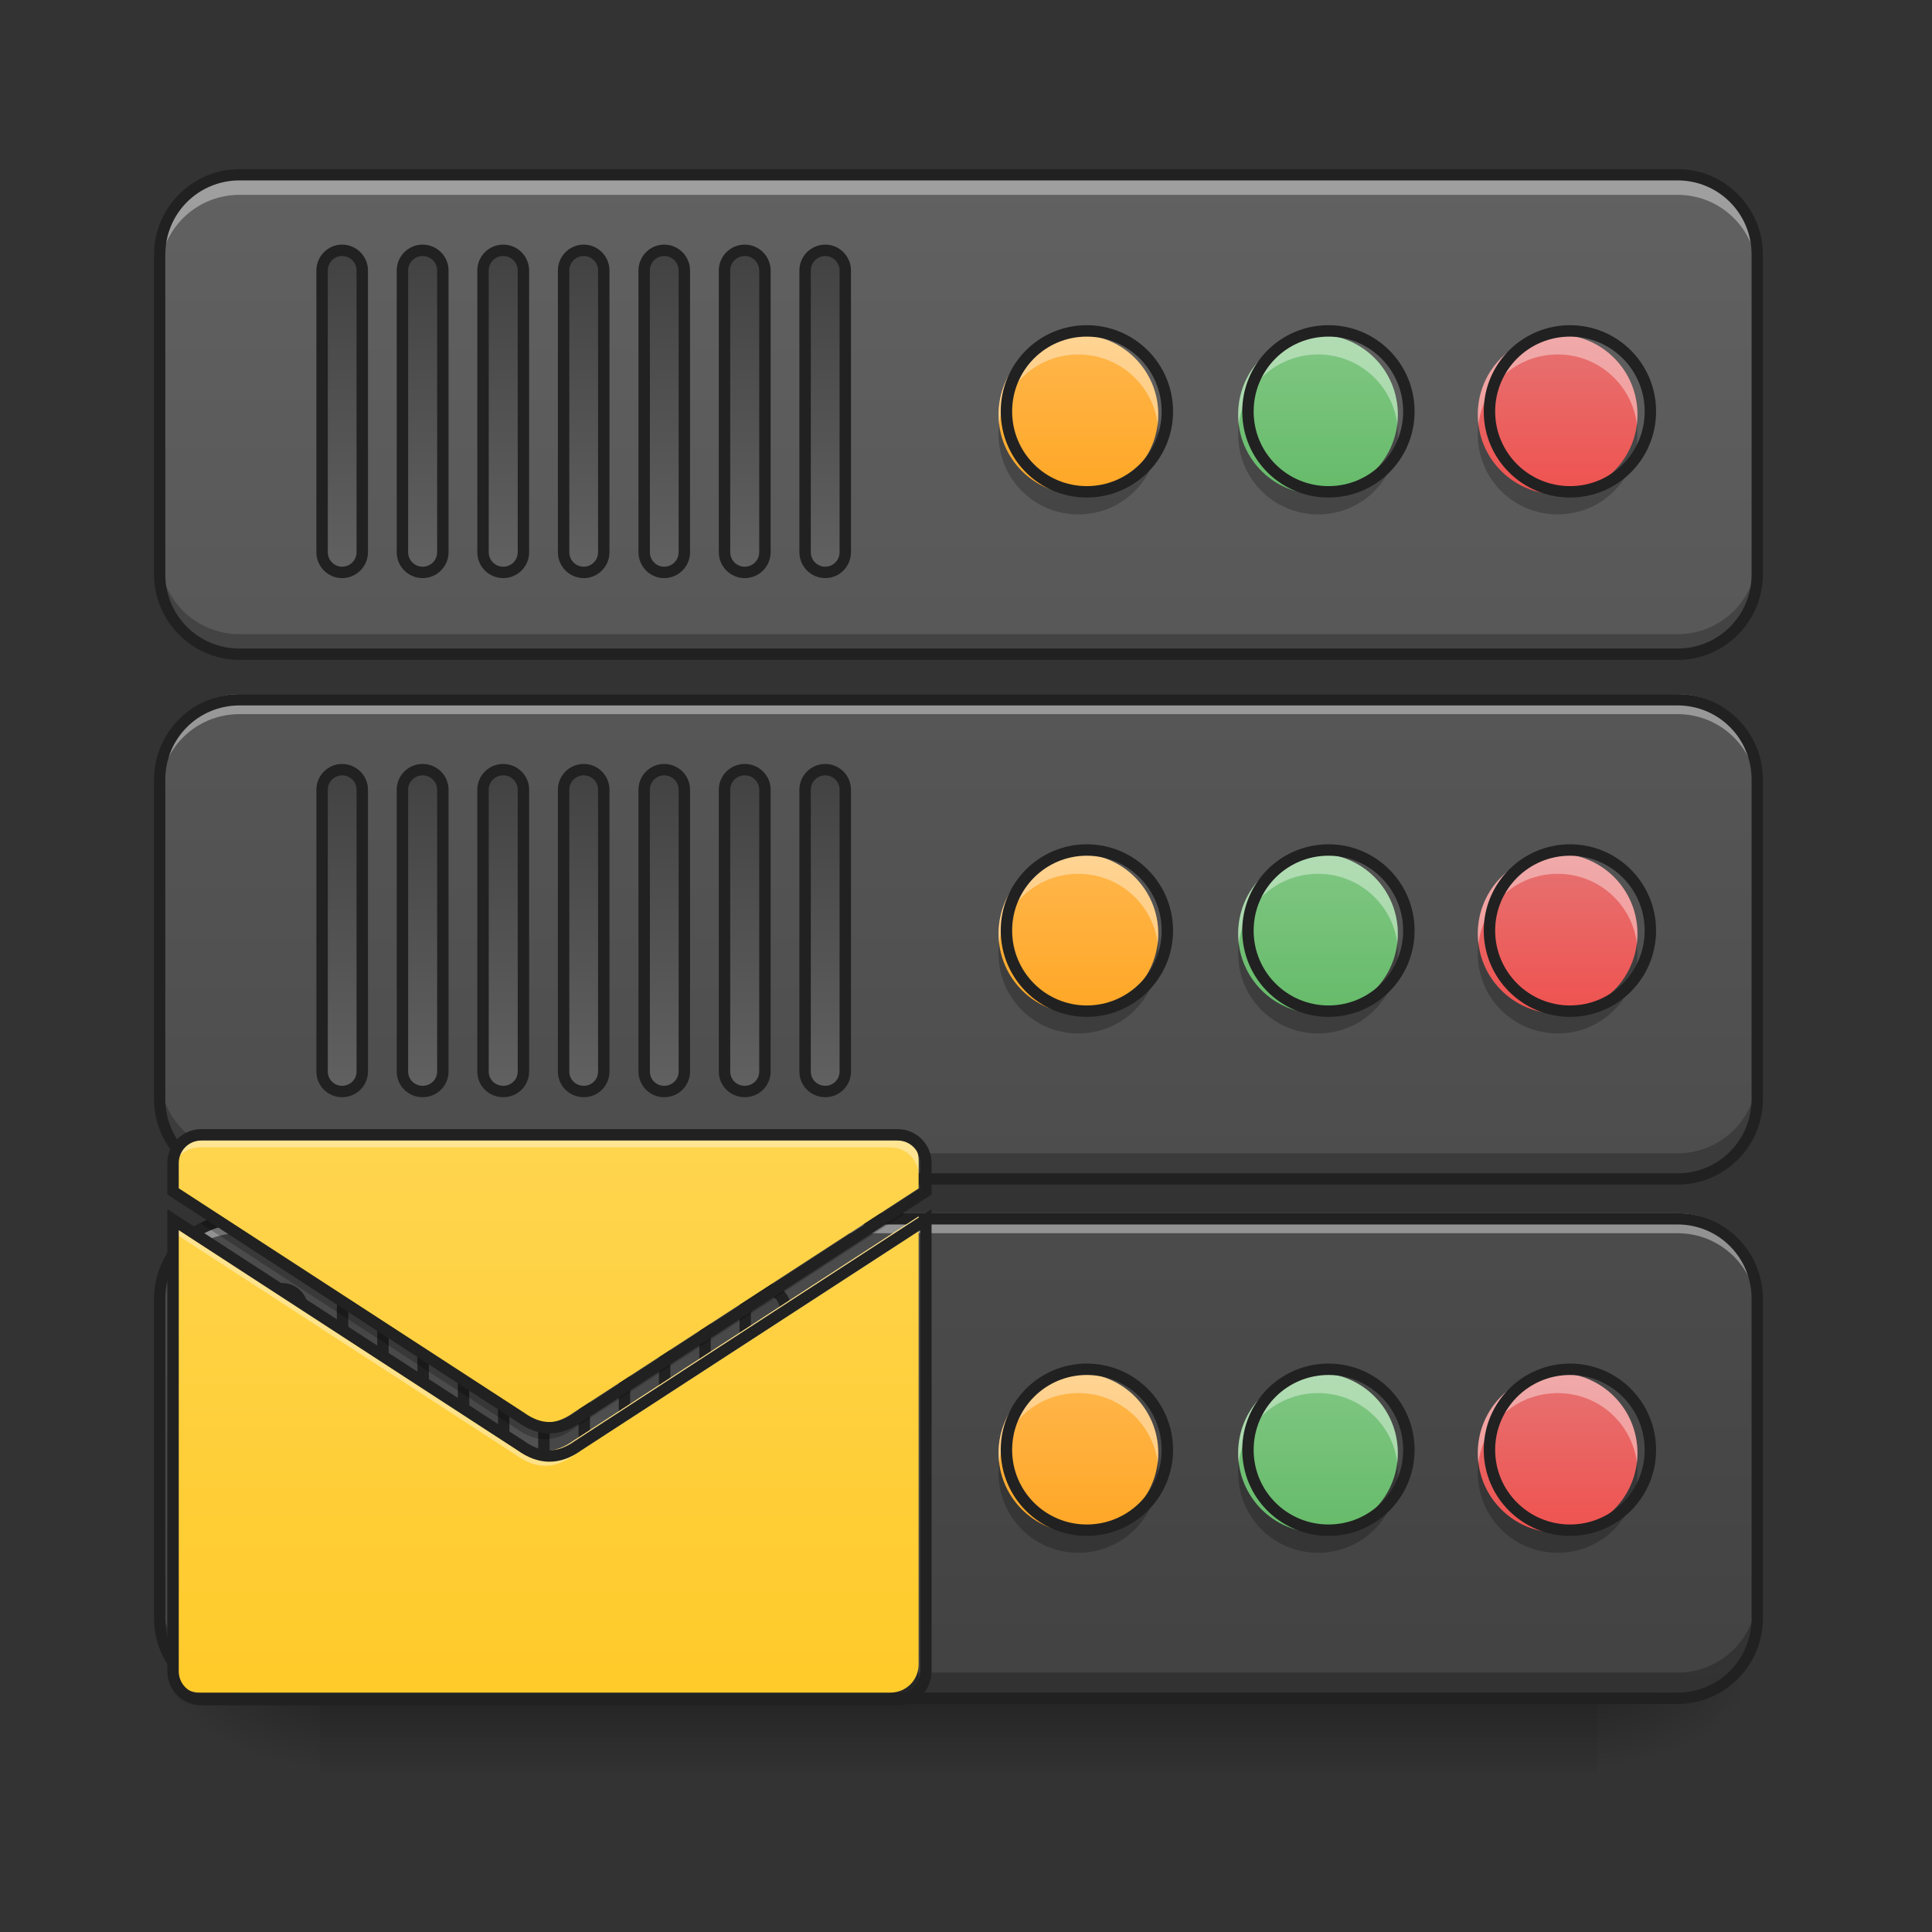 <?xml version="1.0" encoding="UTF-8"?>
<svg xmlns="http://www.w3.org/2000/svg" xmlns:xlink="http://www.w3.org/1999/xlink" width="32px" height="32px" viewBox="0 0 32 32" version="1.1">
<rect x="0" y="0" width="32" height="32" fill="#333333" stroke="none"/>
<defs>
<linearGradient id="linear0" gradientUnits="userSpaceOnUse" x1="254" y1="233.5" x2="254" y2="254.667" gradientTransform="matrix(0.1,0,0,0.063,-9.526,13.439)">
<stop offset="0" style="stop-color:rgb(0%,0%,0%);stop-opacity:0.275;"/>
<stop offset="1" style="stop-color:rgb(0%,0%,0%);stop-opacity:0;"/>
</linearGradient>
<radialGradient id="radial0" gradientUnits="userSpaceOnUse" cx="450.909" cy="189.579" fx="450.909" fy="189.579" r="21.167" gradientTransform="matrix(0,-0.078,-0.141,-0,52.792,63.595)">
<stop offset="0" style="stop-color:rgb(0%,0%,0%);stop-opacity:0.314;"/>
<stop offset="0.222" style="stop-color:rgb(0%,0%,0%);stop-opacity:0.275;"/>
<stop offset="1" style="stop-color:rgb(0%,0%,0%);stop-opacity:0;"/>
</radialGradient>
<radialGradient id="radial1" gradientUnits="userSpaceOnUse" cx="450.909" cy="189.579" fx="450.909" fy="189.579" r="21.167" gradientTransform="matrix(-0,0.078,0.141,0,-21.039,-7.527)">
<stop offset="0" style="stop-color:rgb(0%,0%,0%);stop-opacity:0.314;"/>
<stop offset="0.222" style="stop-color:rgb(0%,0%,0%);stop-opacity:0.275;"/>
<stop offset="1" style="stop-color:rgb(0%,0%,0%);stop-opacity:0;"/>
</radialGradient>
<radialGradient id="radial2" gradientUnits="userSpaceOnUse" cx="450.909" cy="189.579" fx="450.909" fy="189.579" r="21.167" gradientTransform="matrix(-0,-0.078,0.141,-0,-21.039,63.595)">
<stop offset="0" style="stop-color:rgb(0%,0%,0%);stop-opacity:0.314;"/>
<stop offset="0.222" style="stop-color:rgb(0%,0%,0%);stop-opacity:0.275;"/>
<stop offset="1" style="stop-color:rgb(0%,0%,0%);stop-opacity:0;"/>
</radialGradient>
<radialGradient id="radial3" gradientUnits="userSpaceOnUse" cx="450.909" cy="189.579" fx="450.909" fy="189.579" r="21.167" gradientTransform="matrix(0,0.078,-0.141,0,52.792,-7.527)">
<stop offset="0" style="stop-color:rgb(0%,0%,0%);stop-opacity:0.314;"/>
<stop offset="0.222" style="stop-color:rgb(0%,0%,0%);stop-opacity:0.275;"/>
<stop offset="1" style="stop-color:rgb(0%,0%,0%);stop-opacity:0;"/>
</radialGradient>
<linearGradient id="linear1" gradientUnits="userSpaceOnUse" x1="254" y1="212.333" x2="254" y2="-189.833" gradientTransform="matrix(0.063,0,0,0.063,-0,14.762)">
<stop offset="0" style="stop-color:rgb(25.882%,25.882%,25.882%);stop-opacity:1;"/>
<stop offset="1" style="stop-color:rgb(38.039%,38.039%,38.039%);stop-opacity:1;"/>
</linearGradient>
<linearGradient id="linear2" gradientUnits="userSpaceOnUse" x1="254" y1="487.5" x2="254" y2="85.333" gradientTransform="matrix(0.063,0,0,0.063,-0,-2.438)">
<stop offset="0" style="stop-color:rgb(25.882%,25.882%,25.882%);stop-opacity:1;"/>
<stop offset="1" style="stop-color:rgb(38.039%,38.039%,38.039%);stop-opacity:1;"/>
</linearGradient>
<linearGradient id="linear3" gradientUnits="userSpaceOnUse" x1="254" y1="349.917" x2="254" y2="-52.25" gradientTransform="matrix(0.063,0,0,0.063,-0,6.162)">
<stop offset="0" style="stop-color:rgb(25.882%,25.882%,25.882%);stop-opacity:1;"/>
<stop offset="1" style="stop-color:rgb(38.039%,38.039%,38.039%);stop-opacity:1;"/>
</linearGradient>
<linearGradient id="linear4" gradientUnits="userSpaceOnUse" x1="169.333" y1="-4.625" x2="84.667" y2="-4.625" gradientTransform="matrix(1,0,0,1,-21.833,94.583)">
<stop offset="0" style="stop-color:rgb(25.882%,25.882%,25.882%);stop-opacity:1;"/>
<stop offset="1" style="stop-color:rgb(38.039%,38.039%,38.039%);stop-opacity:1;"/>
</linearGradient>
<linearGradient id="linear5" gradientUnits="userSpaceOnUse" x1="169.333" y1="-4.625" x2="84.667" y2="-4.625" gradientTransform="matrix(1,0,0,1,-21.833,115.75)">
<stop offset="0" style="stop-color:rgb(25.882%,25.882%,25.882%);stop-opacity:1;"/>
<stop offset="1" style="stop-color:rgb(38.039%,38.039%,38.039%);stop-opacity:1;"/>
</linearGradient>
<linearGradient id="linear6" gradientUnits="userSpaceOnUse" x1="169.333" y1="-4.625" x2="84.667" y2="-4.625" gradientTransform="matrix(1,0,0,1,-21.833,136.917)">
<stop offset="0" style="stop-color:rgb(25.882%,25.882%,25.882%);stop-opacity:1;"/>
<stop offset="1" style="stop-color:rgb(38.039%,38.039%,38.039%);stop-opacity:1;"/>
</linearGradient>
<linearGradient id="linear7" gradientUnits="userSpaceOnUse" x1="169.333" y1="-4.625" x2="84.667" y2="-4.625" gradientTransform="matrix(1,0,0,1,-21.833,158.083)">
<stop offset="0" style="stop-color:rgb(25.882%,25.882%,25.882%);stop-opacity:1;"/>
<stop offset="1" style="stop-color:rgb(38.039%,38.039%,38.039%);stop-opacity:1;"/>
</linearGradient>
<linearGradient id="linear8" gradientUnits="userSpaceOnUse" x1="169.333" y1="-4.625" x2="84.667" y2="-4.625" gradientTransform="matrix(1,0,0,1,-21.833,179.25)">
<stop offset="0" style="stop-color:rgb(25.882%,25.882%,25.882%);stop-opacity:1;"/>
<stop offset="1" style="stop-color:rgb(38.039%,38.039%,38.039%);stop-opacity:1;"/>
</linearGradient>
<linearGradient id="linear9" gradientUnits="userSpaceOnUse" x1="169.333" y1="-4.625" x2="84.667" y2="-4.625" gradientTransform="matrix(1,0,0,1,-21.833,200.417)">
<stop offset="0" style="stop-color:rgb(25.882%,25.882%,25.882%);stop-opacity:1;"/>
<stop offset="1" style="stop-color:rgb(38.039%,38.039%,38.039%);stop-opacity:1;"/>
</linearGradient>
<linearGradient id="linear10" gradientUnits="userSpaceOnUse" x1="169.333" y1="-4.625" x2="84.667" y2="-4.625" gradientTransform="matrix(1,0,0,1,-21.833,221.583)">
<stop offset="0" style="stop-color:rgb(25.882%,25.882%,25.882%);stop-opacity:1;"/>
<stop offset="1" style="stop-color:rgb(38.039%,38.039%,38.039%);stop-opacity:1;"/>
</linearGradient>
<linearGradient id="linear11" gradientUnits="userSpaceOnUse" x1="169.333" y1="-4.625" x2="84.667" y2="-4.625" gradientTransform="matrix(1,0,0,1,-21.833,94.583)">
<stop offset="0" style="stop-color:rgb(25.882%,25.882%,25.882%);stop-opacity:1;"/>
<stop offset="1" style="stop-color:rgb(38.039%,38.039%,38.039%);stop-opacity:1;"/>
</linearGradient>
<linearGradient id="linear12" gradientUnits="userSpaceOnUse" x1="169.333" y1="-4.625" x2="84.667" y2="-4.625" gradientTransform="matrix(1,0,0,1,-21.833,115.75)">
<stop offset="0" style="stop-color:rgb(25.882%,25.882%,25.882%);stop-opacity:1;"/>
<stop offset="1" style="stop-color:rgb(38.039%,38.039%,38.039%);stop-opacity:1;"/>
</linearGradient>
<linearGradient id="linear13" gradientUnits="userSpaceOnUse" x1="169.333" y1="-4.625" x2="84.667" y2="-4.625" gradientTransform="matrix(1,0,0,1,-21.833,136.917)">
<stop offset="0" style="stop-color:rgb(25.882%,25.882%,25.882%);stop-opacity:1;"/>
<stop offset="1" style="stop-color:rgb(38.039%,38.039%,38.039%);stop-opacity:1;"/>
</linearGradient>
<linearGradient id="linear14" gradientUnits="userSpaceOnUse" x1="169.333" y1="-4.625" x2="84.667" y2="-4.625" gradientTransform="matrix(1,0,0,1,-21.833,158.083)">
<stop offset="0" style="stop-color:rgb(25.882%,25.882%,25.882%);stop-opacity:1;"/>
<stop offset="1" style="stop-color:rgb(38.039%,38.039%,38.039%);stop-opacity:1;"/>
</linearGradient>
<linearGradient id="linear15" gradientUnits="userSpaceOnUse" x1="169.333" y1="-4.625" x2="84.667" y2="-4.625" gradientTransform="matrix(1,0,0,1,-21.833,179.25)">
<stop offset="0" style="stop-color:rgb(25.882%,25.882%,25.882%);stop-opacity:1;"/>
<stop offset="1" style="stop-color:rgb(38.039%,38.039%,38.039%);stop-opacity:1;"/>
</linearGradient>
<linearGradient id="linear16" gradientUnits="userSpaceOnUse" x1="169.333" y1="-4.625" x2="84.667" y2="-4.625" gradientTransform="matrix(1,0,0,1,-21.833,200.417)">
<stop offset="0" style="stop-color:rgb(25.882%,25.882%,25.882%);stop-opacity:1;"/>
<stop offset="1" style="stop-color:rgb(38.039%,38.039%,38.039%);stop-opacity:1;"/>
</linearGradient>
<linearGradient id="linear17" gradientUnits="userSpaceOnUse" x1="169.333" y1="-4.625" x2="84.667" y2="-4.625" gradientTransform="matrix(1,0,0,1,-21.833,221.583)">
<stop offset="0" style="stop-color:rgb(25.882%,25.882%,25.882%);stop-opacity:1;"/>
<stop offset="1" style="stop-color:rgb(38.039%,38.039%,38.039%);stop-opacity:1;"/>
</linearGradient>
<linearGradient id="linear18" gradientUnits="userSpaceOnUse" x1="169.333" y1="-4.625" x2="84.667" y2="-4.625" gradientTransform="matrix(1,0,0,1,-21.833,94.583)">
<stop offset="0" style="stop-color:rgb(25.882%,25.882%,25.882%);stop-opacity:1;"/>
<stop offset="1" style="stop-color:rgb(38.039%,38.039%,38.039%);stop-opacity:1;"/>
</linearGradient>
<linearGradient id="linear19" gradientUnits="userSpaceOnUse" x1="169.333" y1="-4.625" x2="84.667" y2="-4.625" gradientTransform="matrix(1,0,0,1,-21.833,115.75)">
<stop offset="0" style="stop-color:rgb(25.882%,25.882%,25.882%);stop-opacity:1;"/>
<stop offset="1" style="stop-color:rgb(38.039%,38.039%,38.039%);stop-opacity:1;"/>
</linearGradient>
<linearGradient id="linear20" gradientUnits="userSpaceOnUse" x1="169.333" y1="-4.625" x2="84.667" y2="-4.625" gradientTransform="matrix(1,0,0,1,-21.833,136.917)">
<stop offset="0" style="stop-color:rgb(25.882%,25.882%,25.882%);stop-opacity:1;"/>
<stop offset="1" style="stop-color:rgb(38.039%,38.039%,38.039%);stop-opacity:1;"/>
</linearGradient>
<linearGradient id="linear21" gradientUnits="userSpaceOnUse" x1="169.333" y1="-4.625" x2="84.667" y2="-4.625" gradientTransform="matrix(1,0,0,1,-21.833,158.083)">
<stop offset="0" style="stop-color:rgb(25.882%,25.882%,25.882%);stop-opacity:1;"/>
<stop offset="1" style="stop-color:rgb(38.039%,38.039%,38.039%);stop-opacity:1;"/>
</linearGradient>
<linearGradient id="linear22" gradientUnits="userSpaceOnUse" x1="169.333" y1="-4.625" x2="84.667" y2="-4.625" gradientTransform="matrix(1,0,0,1,-21.833,179.25)">
<stop offset="0" style="stop-color:rgb(25.882%,25.882%,25.882%);stop-opacity:1;"/>
<stop offset="1" style="stop-color:rgb(38.039%,38.039%,38.039%);stop-opacity:1;"/>
</linearGradient>
<linearGradient id="linear23" gradientUnits="userSpaceOnUse" x1="169.333" y1="-4.625" x2="84.667" y2="-4.625" gradientTransform="matrix(1,0,0,1,-21.833,200.417)">
<stop offset="0" style="stop-color:rgb(25.882%,25.882%,25.882%);stop-opacity:1;"/>
<stop offset="1" style="stop-color:rgb(38.039%,38.039%,38.039%);stop-opacity:1;"/>
</linearGradient>
<linearGradient id="linear24" gradientUnits="userSpaceOnUse" x1="169.333" y1="-4.625" x2="84.667" y2="-4.625" gradientTransform="matrix(1,0,0,1,-21.833,221.583)">
<stop offset="0" style="stop-color:rgb(25.882%,25.882%,25.882%);stop-opacity:1;"/>
<stop offset="1" style="stop-color:rgb(38.039%,38.039%,38.039%);stop-opacity:1;"/>
</linearGradient>
<linearGradient id="linear25" gradientUnits="userSpaceOnUse" x1="285.75" y1="-84" x2="285.75" y2="-126.333" gradientTransform="matrix(0.063,0,0,0.063,0,13.439)">
<stop offset="0" style="stop-color:rgb(100%,65.49%,14.902%);stop-opacity:1;"/>
<stop offset="1" style="stop-color:rgb(100%,71.765%,30.196%);stop-opacity:1;"/>
</linearGradient>
<linearGradient id="linear26" gradientUnits="userSpaceOnUse" x1="349.25" y1="-84" x2="349.25" y2="-126.333" gradientTransform="matrix(0.063,0,0,0.063,0,13.439)">
<stop offset="0" style="stop-color:rgb(40%,73.333%,41.569%);stop-opacity:1;"/>
<stop offset="1" style="stop-color:rgb(50.588%,78.039%,51.765%);stop-opacity:1;"/>
</linearGradient>
<linearGradient id="linear27" gradientUnits="userSpaceOnUse" x1="407.458" y1="-84" x2="407.458" y2="-126.333" gradientTransform="matrix(0.063,0,0,0.063,0,13.439)">
<stop offset="0" style="stop-color:rgb(93.725%,32.549%,31.373%);stop-opacity:1;"/>
<stop offset="1" style="stop-color:rgb(89.804%,45.098%,45.098%);stop-opacity:1;"/>
</linearGradient>
<linearGradient id="linear28" gradientUnits="userSpaceOnUse" x1="285.75" y1="-84" x2="285.75" y2="-126.333" gradientTransform="matrix(0.063,0,0,0.063,0,22.039)">
<stop offset="0" style="stop-color:rgb(100%,65.49%,14.902%);stop-opacity:1;"/>
<stop offset="1" style="stop-color:rgb(100%,71.765%,30.196%);stop-opacity:1;"/>
</linearGradient>
<linearGradient id="linear29" gradientUnits="userSpaceOnUse" x1="349.25" y1="-84" x2="349.25" y2="-126.333" gradientTransform="matrix(0.063,0,0,0.063,0,22.039)">
<stop offset="0" style="stop-color:rgb(40%,73.333%,41.569%);stop-opacity:1;"/>
<stop offset="1" style="stop-color:rgb(50.588%,78.039%,51.765%);stop-opacity:1;"/>
</linearGradient>
<linearGradient id="linear30" gradientUnits="userSpaceOnUse" x1="407.458" y1="-84" x2="407.458" y2="-126.333" gradientTransform="matrix(0.063,0,0,0.063,0,22.039)">
<stop offset="0" style="stop-color:rgb(93.725%,32.549%,31.373%);stop-opacity:1;"/>
<stop offset="1" style="stop-color:rgb(89.804%,45.098%,45.098%);stop-opacity:1;"/>
</linearGradient>
<linearGradient id="linear31" gradientUnits="userSpaceOnUse" x1="285.75" y1="-84" x2="285.75" y2="-126.333" gradientTransform="matrix(0.063,0,0,0.063,0,30.638)">
<stop offset="0" style="stop-color:rgb(100%,65.49%,14.902%);stop-opacity:1;"/>
<stop offset="1" style="stop-color:rgb(100%,71.765%,30.196%);stop-opacity:1;"/>
</linearGradient>
<linearGradient id="linear32" gradientUnits="userSpaceOnUse" x1="349.25" y1="-84" x2="349.25" y2="-126.333" gradientTransform="matrix(0.063,0,0,0.063,0,30.638)">
<stop offset="0" style="stop-color:rgb(40%,73.333%,41.569%);stop-opacity:1;"/>
<stop offset="1" style="stop-color:rgb(50.588%,78.039%,51.765%);stop-opacity:1;"/>
</linearGradient>
<linearGradient id="linear33" gradientUnits="userSpaceOnUse" x1="407.458" y1="-84" x2="407.458" y2="-126.333" gradientTransform="matrix(0.063,0,0,0.063,0,30.638)">
<stop offset="0" style="stop-color:rgb(93.725%,32.549%,31.373%);stop-opacity:1;"/>
<stop offset="1" style="stop-color:rgb(89.804%,45.098%,45.098%);stop-opacity:1;"/>
</linearGradient>
<linearGradient id="linear34" gradientUnits="userSpaceOnUse" x1="960" y1="1535.118" x2="960" y2="335.118" gradientTransform="matrix(0.008,0,0,0.008,1.607,16.164)">
<stop offset="0" style="stop-color:rgb(100%,79.216%,15.686%);stop-opacity:1;"/>
<stop offset="1" style="stop-color:rgb(100%,83.529%,30.98%);stop-opacity:1;"/>
</linearGradient>
</defs>
<g id="surface1">
<path style=" stroke:none;fill-rule:nonzero;fill:url(#linear0);" d="M 5.293 28.035 L 26.461 28.035 L 26.461 29.355 L 5.293 29.355 Z M 5.293 28.035 "/>
<path style=" stroke:none;fill-rule:nonzero;fill:url(#radial0);" d="M 26.461 28.035 L 29.105 28.035 L 29.105 26.711 L 26.461 26.711 Z M 26.461 28.035 "/>
<path style=" stroke:none;fill-rule:nonzero;fill:url(#radial1);" d="M 5.293 28.035 L 2.645 28.035 L 2.645 29.355 L 5.293 29.355 Z M 5.293 28.035 "/>
<path style=" stroke:none;fill-rule:nonzero;fill:url(#radial2);" d="M 5.293 28.035 L 2.645 28.035 L 2.645 26.711 L 5.293 26.711 Z M 5.293 28.035 "/>
<path style=" stroke:none;fill-rule:nonzero;fill:url(#radial3);" d="M 26.461 28.035 L 29.105 28.035 L 29.105 29.355 L 26.461 29.355 Z M 26.461 28.035 "/>
<path style=" stroke:none;fill-rule:nonzero;fill:url(#linear1);" d="M 3.969 20.094 L 27.785 20.094 C 28.516 20.094 29.105 20.688 29.105 21.418 L 29.105 26.711 C 29.105 27.441 28.516 28.035 27.785 28.035 L 3.969 28.035 C 3.238 28.035 2.645 27.441 2.645 26.711 L 2.645 21.418 C 2.645 20.688 3.238 20.094 3.969 20.094 Z M 3.969 20.094 "/>
<path style=" stroke:none;fill-rule:nonzero;fill:url(#linear2);" d="M 3.969 2.895 L 27.785 2.895 C 28.516 2.895 29.105 3.488 29.105 4.219 L 29.105 9.512 C 29.105 10.242 28.516 10.836 27.785 10.836 L 3.969 10.836 C 3.238 10.836 2.645 10.242 2.645 9.512 L 2.645 4.219 C 2.645 3.488 3.238 2.895 3.969 2.895 Z M 3.969 2.895 "/>
<path style=" stroke:none;fill-rule:nonzero;fill:rgb(100%,100%,100%);fill-opacity:0.392;" d="M 3.969 2.895 C 3.234 2.895 2.645 3.484 2.645 4.219 L 2.645 4.551 C 2.645 3.816 3.234 3.227 3.969 3.227 L 27.785 3.227 C 28.516 3.227 29.105 3.816 29.105 4.551 L 29.105 4.219 C 29.105 3.484 28.516 2.895 27.785 2.895 Z M 3.969 2.895 "/>
<path style=" stroke:none;fill-rule:nonzero;fill:rgb(0%,0%,0%);fill-opacity:0.235;" d="M 3.969 28.035 C 3.234 28.035 2.645 27.445 2.645 26.711 L 2.645 26.379 C 2.645 27.113 3.234 27.703 3.969 27.703 L 27.785 27.703 C 28.516 27.703 29.105 27.113 29.105 26.379 L 29.105 26.711 C 29.105 27.445 28.516 28.035 27.785 28.035 Z M 3.969 28.035 "/>
<path style=" stroke:none;fill-rule:nonzero;fill:url(#linear3);" d="M 3.969 11.496 L 27.785 11.496 C 28.516 11.496 29.105 12.09 29.105 12.82 L 29.105 18.109 C 29.105 18.844 28.516 19.434 27.785 19.434 L 3.969 19.434 C 3.238 19.434 2.645 18.844 2.645 18.109 L 2.645 12.82 C 2.645 12.09 3.238 11.496 3.969 11.496 Z M 3.969 11.496 "/>
<path style=" stroke:none;fill-rule:nonzero;fill:rgb(100%,100%,100%);fill-opacity:0.392;" d="M 3.969 11.496 C 3.234 11.496 2.645 12.086 2.645 12.82 L 2.645 13.148 C 2.645 12.418 3.234 11.828 3.969 11.828 L 27.785 11.828 C 28.516 11.828 29.105 12.418 29.105 13.148 L 29.105 12.82 C 29.105 12.086 28.516 11.496 27.785 11.496 Z M 3.969 11.496 "/>
<path style=" stroke:none;fill-rule:nonzero;fill:rgb(100%,100%,100%);fill-opacity:0.392;" d="M 3.969 20.094 C 3.234 20.094 2.645 20.688 2.645 21.418 L 2.645 21.75 C 2.645 21.016 3.234 20.426 3.969 20.426 L 27.785 20.426 C 28.516 20.426 29.105 21.016 29.105 21.75 L 29.105 21.418 C 29.105 20.688 28.516 20.094 27.785 20.094 Z M 3.969 20.094 "/>
<path style=" stroke:none;fill-rule:nonzero;fill:rgb(0%,0%,0%);fill-opacity:0.235;" d="M 3.969 19.434 C 3.234 19.434 2.645 18.844 2.645 18.109 L 2.645 17.781 C 2.645 18.512 3.234 19.102 3.969 19.102 L 27.785 19.102 C 28.516 19.102 29.105 18.512 29.105 17.781 L 29.105 18.109 C 29.105 18.844 28.516 19.434 27.785 19.434 Z M 3.969 19.434 "/>
<path style=" stroke:none;fill-rule:nonzero;fill:rgb(0%,0%,0%);fill-opacity:0.235;" d="M 3.969 10.836 C 3.234 10.836 2.645 10.246 2.645 9.512 L 2.645 9.18 C 2.645 9.914 3.234 10.504 3.969 10.504 L 27.785 10.504 C 28.516 10.504 29.105 9.914 29.105 9.18 L 29.105 9.512 C 29.105 10.246 28.516 10.836 27.785 10.836 Z M 3.969 10.836 "/>
<path style=" stroke:none;fill-rule:nonzero;fill:rgb(12.941%,12.941%,12.941%);fill-opacity:1;" d="M 3.969 2.801 C 3.188 2.801 2.551 3.438 2.551 4.219 L 2.551 9.512 C 2.551 10.293 3.188 10.93 3.969 10.93 L 27.785 10.93 C 28.566 10.93 29.199 10.293 29.199 9.512 L 29.199 4.219 C 29.199 3.438 28.566 2.801 27.785 2.801 Z M 3.969 2.988 L 27.785 2.988 C 28.465 2.988 29.012 3.535 29.012 4.219 L 29.012 9.512 C 29.012 10.195 28.465 10.742 27.785 10.742 L 3.969 10.742 C 3.285 10.742 2.738 10.195 2.738 9.512 L 2.738 4.219 C 2.738 3.535 3.285 2.988 3.969 2.988 Z M 3.969 2.988 "/>
<path style=" stroke:none;fill-rule:nonzero;fill:rgb(12.941%,12.941%,12.941%);fill-opacity:1;" d="M 3.969 11.496 C 3.188 11.496 2.551 12.129 2.551 12.914 L 2.551 18.203 C 2.551 18.988 3.188 19.621 3.969 19.621 L 27.785 19.621 C 28.566 19.621 29.199 18.988 29.199 18.203 L 29.199 12.914 C 29.199 12.129 28.566 11.496 27.785 11.496 Z M 3.969 11.684 L 27.785 11.684 C 28.465 11.684 29.012 12.23 29.012 12.914 L 29.012 18.203 C 29.012 18.887 28.465 19.434 27.785 19.434 L 3.969 19.434 C 3.285 19.434 2.738 18.887 2.738 18.203 L 2.738 12.914 C 2.738 12.23 3.285 11.684 3.969 11.684 Z M 3.969 11.684 "/>
<path style=" stroke:none;fill-rule:nonzero;fill:rgb(12.941%,12.941%,12.941%);fill-opacity:1;" d="M 3.969 20.094 C 3.188 20.094 2.551 20.73 2.551 21.512 L 2.551 26.805 C 2.551 27.586 3.188 28.223 3.969 28.223 L 27.785 28.223 C 28.566 28.223 29.199 27.586 29.199 26.805 L 29.199 21.512 C 29.199 20.73 28.566 20.094 27.785 20.094 Z M 3.969 20.281 L 27.785 20.281 C 28.465 20.281 29.012 20.828 29.012 21.512 L 29.012 26.805 C 29.012 27.488 28.465 28.035 27.785 28.035 L 3.969 28.035 C 3.285 28.035 2.738 27.488 2.738 26.805 L 2.738 21.512 C 2.738 20.828 3.285 20.281 3.969 20.281 Z M 3.969 20.281 "/>
<path style="fill-rule:nonzero;fill:url(#linear4);stroke-width:3;stroke-linecap:round;stroke-linejoin:round;stroke:rgb(12.941%,12.941%,12.941%);stroke-opacity:1;stroke-miterlimit:4;" d="M 68.139 84.679 L 142.194 84.679 C 145.132 84.679 147.506 87.054 147.506 89.929 C 147.506 92.866 145.132 95.241 142.194 95.241 L 68.139 95.241 C 65.202 95.241 62.827 92.866 62.827 89.929 C 62.827 87.054 65.202 84.679 68.139 84.679 Z M 68.139 84.679 " transform="matrix(0,-0.063,0.063,0,0,13.439)"/>
<path style="fill-rule:nonzero;fill:url(#linear5);stroke-width:3;stroke-linecap:round;stroke-linejoin:round;stroke:rgb(12.941%,12.941%,12.941%);stroke-opacity:1;stroke-miterlimit:4;" d="M 68.139 105.802 L 142.194 105.802 C 145.132 105.802 147.506 108.177 147.506 111.114 C 147.506 114.052 145.132 116.426 142.194 116.426 L 68.139 116.426 C 65.202 116.426 62.827 114.052 62.827 111.114 C 62.827 108.177 65.202 105.802 68.139 105.802 Z M 68.139 105.802 " transform="matrix(0,-0.063,0.063,0,0,13.439)"/>
<path style="fill-rule:nonzero;fill:url(#linear6);stroke-width:3;stroke-linecap:round;stroke-linejoin:round;stroke:rgb(12.941%,12.941%,12.941%);stroke-opacity:1;stroke-miterlimit:4;" d="M 68.139 126.988 L 142.194 126.988 C 145.132 126.988 147.506 129.363 147.506 132.3 C 147.506 135.237 145.132 137.612 142.194 137.612 L 68.139 137.612 C 65.202 137.612 62.827 135.237 62.827 132.3 C 62.827 129.363 65.202 126.988 68.139 126.988 Z M 68.139 126.988 " transform="matrix(0,-0.063,0.063,0,0,13.439)"/>
<path style="fill-rule:nonzero;fill:url(#linear7);stroke-width:3;stroke-linecap:round;stroke-linejoin:round;stroke:rgb(12.941%,12.941%,12.941%);stroke-opacity:1;stroke-miterlimit:4;" d="M 68.139 148.173 L 142.194 148.173 C 145.132 148.173 147.506 150.548 147.506 153.485 C 147.506 156.36 145.132 158.735 142.194 158.735 L 68.139 158.735 C 65.202 158.735 62.827 156.36 62.827 153.485 C 62.827 150.548 65.202 148.173 68.139 148.173 Z M 68.139 148.173 " transform="matrix(0,-0.063,0.063,0,0,13.439)"/>
<path style="fill-rule:nonzero;fill:url(#linear8);stroke-width:3;stroke-linecap:round;stroke-linejoin:round;stroke:rgb(12.941%,12.941%,12.941%);stroke-opacity:1;stroke-miterlimit:4;" d="M 68.139 169.359 L 142.194 169.359 C 145.132 169.359 147.506 171.734 147.506 174.608 C 147.506 177.546 145.132 179.92 142.194 179.92 L 68.139 179.92 C 65.202 179.92 62.827 177.546 62.827 174.608 C 62.827 171.734 65.202 169.359 68.139 169.359 Z M 68.139 169.359 " transform="matrix(0,-0.063,0.063,0,0,13.439)"/>
<path style="fill-rule:nonzero;fill:url(#linear9);stroke-width:3;stroke-linecap:round;stroke-linejoin:round;stroke:rgb(12.941%,12.941%,12.941%);stroke-opacity:1;stroke-miterlimit:4;" d="M 68.139 190.482 L 142.194 190.482 C 145.132 190.482 147.506 192.857 147.506 195.794 C 147.506 198.731 145.132 201.106 142.194 201.106 L 68.139 201.106 C 65.202 201.106 62.827 198.731 62.827 195.794 C 62.827 192.857 65.202 190.482 68.139 190.482 Z M 68.139 190.482 " transform="matrix(0,-0.063,0.063,0,0,13.439)"/>
<path style="fill-rule:nonzero;fill:url(#linear10);stroke-width:3;stroke-linecap:round;stroke-linejoin:round;stroke:rgb(12.941%,12.941%,12.941%);stroke-opacity:1;stroke-miterlimit:4;" d="M 68.139 211.667 L 142.194 211.667 C 145.132 211.667 147.506 214.042 147.506 216.979 C 147.506 219.854 145.132 222.229 142.194 222.229 L 68.139 222.229 C 65.202 222.229 62.827 219.854 62.827 216.979 C 62.827 214.042 65.202 211.667 68.139 211.667 Z M 68.139 211.667 " transform="matrix(0,-0.063,0.063,0,0,13.439)"/>
<path style="fill-rule:nonzero;fill:url(#linear11);stroke-width:3;stroke-linecap:round;stroke-linejoin:round;stroke:rgb(12.941%,12.941%,12.941%);stroke-opacity:1;stroke-miterlimit:4;" d="M 68.11 84.679 L 142.228 84.679 C 145.103 84.679 147.478 87.054 147.478 89.929 C 147.478 92.866 145.103 95.241 142.228 95.241 L 68.11 95.241 C 65.173 95.241 62.861 92.866 62.861 89.929 C 62.861 87.054 65.173 84.679 68.11 84.679 Z M 68.11 84.679 " transform="matrix(0,-0.063,0.063,0,0,22.039)"/>
<path style="fill-rule:nonzero;fill:url(#linear12);stroke-width:3;stroke-linecap:round;stroke-linejoin:round;stroke:rgb(12.941%,12.941%,12.941%);stroke-opacity:1;stroke-miterlimit:4;" d="M 68.11 105.802 L 142.228 105.802 C 145.103 105.802 147.478 108.177 147.478 111.114 C 147.478 114.052 145.103 116.426 142.228 116.426 L 68.11 116.426 C 65.173 116.426 62.861 114.052 62.861 111.114 C 62.861 108.177 65.173 105.802 68.11 105.802 Z M 68.11 105.802 " transform="matrix(0,-0.063,0.063,0,0,22.039)"/>
<path style="fill-rule:nonzero;fill:url(#linear13);stroke-width:3;stroke-linecap:round;stroke-linejoin:round;stroke:rgb(12.941%,12.941%,12.941%);stroke-opacity:1;stroke-miterlimit:4;" d="M 68.11 126.988 L 142.228 126.988 C 145.103 126.988 147.478 129.363 147.478 132.3 C 147.478 135.237 145.103 137.612 142.228 137.612 L 68.11 137.612 C 65.173 137.612 62.861 135.237 62.861 132.3 C 62.861 129.363 65.173 126.988 68.11 126.988 Z M 68.11 126.988 " transform="matrix(0,-0.063,0.063,0,0,22.039)"/>
<path style="fill-rule:nonzero;fill:url(#linear14);stroke-width:3;stroke-linecap:round;stroke-linejoin:round;stroke:rgb(12.941%,12.941%,12.941%);stroke-opacity:1;stroke-miterlimit:4;" d="M 68.11 148.173 L 142.228 148.173 C 145.103 148.173 147.478 150.548 147.478 153.485 C 147.478 156.36 145.103 158.735 142.228 158.735 L 68.11 158.735 C 65.173 158.735 62.861 156.36 62.861 153.485 C 62.861 150.548 65.173 148.173 68.11 148.173 Z M 68.11 148.173 " transform="matrix(0,-0.063,0.063,0,0,22.039)"/>
<path style="fill-rule:nonzero;fill:url(#linear15);stroke-width:3;stroke-linecap:round;stroke-linejoin:round;stroke:rgb(12.941%,12.941%,12.941%);stroke-opacity:1;stroke-miterlimit:4;" d="M 68.11 169.359 L 142.228 169.359 C 145.103 169.359 147.478 171.734 147.478 174.608 C 147.478 177.546 145.103 179.92 142.228 179.92 L 68.11 179.92 C 65.173 179.92 62.861 177.546 62.861 174.608 C 62.861 171.734 65.173 169.359 68.11 169.359 Z M 68.11 169.359 " transform="matrix(0,-0.063,0.063,0,0,22.039)"/>
<path style="fill-rule:nonzero;fill:url(#linear16);stroke-width:3;stroke-linecap:round;stroke-linejoin:round;stroke:rgb(12.941%,12.941%,12.941%);stroke-opacity:1;stroke-miterlimit:4;" d="M 68.11 190.482 L 142.228 190.482 C 145.103 190.482 147.478 192.857 147.478 195.794 C 147.478 198.731 145.103 201.106 142.228 201.106 L 68.11 201.106 C 65.173 201.106 62.861 198.731 62.861 195.794 C 62.861 192.857 65.173 190.482 68.11 190.482 Z M 68.11 190.482 " transform="matrix(0,-0.063,0.063,0,0,22.039)"/>
<path style="fill-rule:nonzero;fill:url(#linear17);stroke-width:3;stroke-linecap:round;stroke-linejoin:round;stroke:rgb(12.941%,12.941%,12.941%);stroke-opacity:1;stroke-miterlimit:4;" d="M 68.11 211.667 L 142.228 211.667 C 145.103 211.667 147.478 214.042 147.478 216.979 C 147.478 219.854 145.103 222.229 142.228 222.229 L 68.11 222.229 C 65.173 222.229 62.861 219.854 62.861 216.979 C 62.861 214.042 65.173 211.667 68.11 211.667 Z M 68.11 211.667 " transform="matrix(0,-0.063,0.063,0,0,22.039)"/>
<path style="fill-rule:nonzero;fill:url(#linear18);stroke-width:3;stroke-linecap:round;stroke-linejoin:round;stroke:rgb(12.941%,12.941%,12.941%);stroke-opacity:1;stroke-miterlimit:4;" d="M 68.144 84.681 L 142.2 84.681 C 145.137 84.681 147.512 87.056 147.512 89.93 C 147.512 92.868 145.137 95.242 142.2 95.242 L 68.144 95.242 C 65.207 95.242 62.832 92.868 62.832 89.93 C 62.832 87.056 65.207 84.681 68.144 84.681 Z M 68.144 84.681 " transform="matrix(0,-0.063,0.063,0,-0.992,30.638)"/>
<path style="fill-rule:nonzero;fill:url(#linear19);stroke-width:3;stroke-linecap:round;stroke-linejoin:round;stroke:rgb(12.941%,12.941%,12.941%);stroke-opacity:1;stroke-miterlimit:4;" d="M 68.144 105.804 L 142.2 105.804 C 145.137 105.804 147.512 108.179 147.512 111.116 C 147.512 114.053 145.137 116.428 142.2 116.428 L 68.144 116.428 C 65.207 116.428 62.832 114.053 62.832 111.116 C 62.832 108.179 65.207 105.804 68.144 105.804 Z M 68.144 105.804 " transform="matrix(0,-0.063,0.063,0,-0.992,30.638)"/>
<path style="fill-rule:nonzero;fill:url(#linear20);stroke-width:3;stroke-linecap:round;stroke-linejoin:round;stroke:rgb(12.941%,12.941%,12.941%);stroke-opacity:1;stroke-miterlimit:4;" d="M 68.144 126.989 L 142.2 126.989 C 145.137 126.989 147.512 129.364 147.512 132.301 C 147.512 135.239 145.137 137.613 142.2 137.613 L 68.144 137.613 C 65.207 137.613 62.832 135.239 62.832 132.301 C 62.832 129.364 65.207 126.989 68.144 126.989 Z M 68.144 126.989 " transform="matrix(0,-0.063,0.063,0,-0.992,30.638)"/>
<path style="fill-rule:nonzero;fill:url(#linear21);stroke-width:3;stroke-linecap:round;stroke-linejoin:round;stroke:rgb(12.941%,12.941%,12.941%);stroke-opacity:1;stroke-miterlimit:4;" d="M 68.144 148.175 L 142.2 148.175 C 145.137 148.175 147.512 150.55 147.512 153.487 C 147.512 156.362 145.137 158.736 142.2 158.736 L 68.144 158.736 C 65.207 158.736 62.832 156.362 62.832 153.487 C 62.832 150.55 65.207 148.175 68.144 148.175 Z M 68.144 148.175 " transform="matrix(0,-0.063,0.063,0,-0.992,30.638)"/>
<path style="fill-rule:nonzero;fill:url(#linear22);stroke-width:3;stroke-linecap:round;stroke-linejoin:round;stroke:rgb(12.941%,12.941%,12.941%);stroke-opacity:1;stroke-miterlimit:4;" d="M 68.144 169.36 L 142.2 169.36 C 145.137 169.36 147.512 171.673 147.512 174.61 C 147.512 177.547 145.137 179.922 142.2 179.922 L 68.144 179.922 C 65.207 179.922 62.832 177.547 62.832 174.61 C 62.832 171.673 65.207 169.36 68.144 169.36 Z M 68.144 169.36 " transform="matrix(0,-0.063,0.063,0,-0.992,30.638)"/>
<path style="fill-rule:nonzero;fill:url(#linear23);stroke-width:3;stroke-linecap:round;stroke-linejoin:round;stroke:rgb(12.941%,12.941%,12.941%);stroke-opacity:1;stroke-miterlimit:4;" d="M 68.144 190.483 L 142.2 190.483 C 145.137 190.483 147.512 192.858 147.512 195.795 C 147.512 198.733 145.137 201.107 142.2 201.107 L 68.144 201.107 C 65.207 201.107 62.832 198.733 62.832 195.795 C 62.832 192.858 65.207 190.483 68.144 190.483 Z M 68.144 190.483 " transform="matrix(0,-0.063,0.063,0,-0.992,30.638)"/>
<path style="fill-rule:nonzero;fill:url(#linear24);stroke-width:3;stroke-linecap:round;stroke-linejoin:round;stroke:rgb(12.941%,12.941%,12.941%);stroke-opacity:1;stroke-miterlimit:4;" d="M 68.144 211.669 L 142.2 211.669 C 145.137 211.669 147.512 214.044 147.512 216.981 C 147.512 219.856 145.137 222.23 142.2 222.23 L 68.144 222.23 C 65.207 222.23 62.832 219.856 62.832 216.981 C 62.832 214.044 65.207 211.669 68.144 211.669 Z M 68.144 211.669 " transform="matrix(0,-0.063,0.063,0,-0.992,30.638)"/>
<path style=" stroke:none;fill-rule:nonzero;fill:url(#linear25);" d="M 17.859 5.543 C 18.59 5.543 19.184 6.133 19.184 6.867 C 19.184 7.598 18.59 8.188 17.859 8.188 C 17.129 8.188 16.539 7.598 16.539 6.867 C 16.539 6.133 17.129 5.543 17.859 5.543 Z M 17.859 5.543 "/>
<path style=" stroke:none;fill-rule:nonzero;fill:url(#linear26);" d="M 21.832 5.543 C 22.562 5.543 23.152 6.133 23.152 6.867 C 23.152 7.598 22.562 8.188 21.832 8.188 C 21.098 8.188 20.508 7.598 20.508 6.867 C 20.508 6.133 21.098 5.543 21.832 5.543 Z M 21.832 5.543 "/>
<path style=" stroke:none;fill-rule:nonzero;fill:url(#linear27);" d="M 25.801 5.543 C 26.531 5.543 27.121 6.133 27.121 6.867 C 27.121 7.598 26.531 8.188 25.801 8.188 C 25.07 8.188 24.477 7.598 24.477 6.867 C 24.477 6.133 25.07 5.543 25.801 5.543 Z M 25.801 5.543 "/>
<path style=" stroke:none;fill-rule:nonzero;fill:rgb(100%,100%,100%);fill-opacity:0.392;" d="M 17.859 5.543 C 17.129 5.543 16.539 6.133 16.539 6.863 C 16.539 6.922 16.543 6.977 16.547 7.031 C 16.629 6.375 17.184 5.871 17.859 5.871 C 18.539 5.871 19.094 6.375 19.176 7.031 C 19.18 6.977 19.184 6.922 19.184 6.863 C 19.184 6.133 18.594 5.543 17.859 5.543 Z M 21.832 5.543 C 21.098 5.543 20.508 6.133 20.508 6.863 C 20.508 6.922 20.512 6.977 20.516 7.031 C 20.598 6.375 21.152 5.871 21.832 5.871 C 22.508 5.871 23.062 6.375 23.145 7.031 C 23.148 6.977 23.152 6.922 23.152 6.863 C 23.152 6.133 22.562 5.543 21.832 5.543 Z M 25.801 5.543 C 25.066 5.543 24.477 6.133 24.477 6.863 C 24.477 6.922 24.48 6.977 24.488 7.031 C 24.566 6.375 25.121 5.871 25.801 5.871 C 26.477 5.871 27.031 6.375 27.113 7.031 C 27.117 6.977 27.121 6.922 27.121 6.863 C 27.121 6.133 26.531 5.543 25.801 5.543 Z M 25.801 5.543 "/>
<path style=" stroke:none;fill-rule:nonzero;fill:rgb(0%,0%,0%);fill-opacity:0.235;" d="M 17.859 8.52 C 17.129 8.52 16.539 7.93 16.539 7.195 C 16.539 7.141 16.543 7.086 16.547 7.031 C 16.629 7.684 17.184 8.188 17.859 8.188 C 18.539 8.188 19.094 7.684 19.176 7.031 C 19.18 7.086 19.184 7.141 19.184 7.195 C 19.184 7.93 18.594 8.52 17.859 8.52 Z M 21.832 8.52 C 21.098 8.52 20.508 7.93 20.508 7.195 C 20.508 7.141 20.512 7.086 20.516 7.031 C 20.598 7.684 21.152 8.188 21.832 8.188 C 22.508 8.188 23.062 7.684 23.145 7.031 C 23.148 7.086 23.152 7.141 23.152 7.195 C 23.152 7.93 22.562 8.52 21.832 8.52 Z M 25.801 8.52 C 25.066 8.52 24.477 7.93 24.477 7.195 C 24.477 7.141 24.48 7.086 24.488 7.031 C 24.566 7.684 25.121 8.188 25.801 8.188 C 26.477 8.188 27.031 7.684 27.113 7.031 C 27.117 7.086 27.121 7.141 27.121 7.195 C 27.121 7.93 26.531 8.52 25.801 8.52 Z M 25.801 8.52 "/>
<path style="fill:none;stroke-width:3;stroke-linecap:round;stroke-linejoin:round;stroke:rgb(12.941%,12.941%,12.941%);stroke-opacity:1;stroke-miterlimit:4;" d="M 285.723 -126.321 C 297.409 -126.321 306.908 -116.884 306.908 -105.135 C 306.908 -93.449 297.409 -84.013 285.723 -84.013 C 274.036 -84.013 264.6 -93.449 264.6 -105.135 C 264.6 -116.884 274.036 -126.321 285.723 -126.321 Z M 285.723 -126.321 " transform="matrix(0.063,0,0,0.063,0,13.439)"/>
<path style="fill:none;stroke-width:3;stroke-linecap:round;stroke-linejoin:round;stroke:rgb(12.941%,12.941%,12.941%);stroke-opacity:1;stroke-miterlimit:4;" d="M 349.279 -126.321 C 360.966 -126.321 370.402 -116.884 370.402 -105.135 C 370.402 -93.449 360.966 -84.013 349.279 -84.013 C 337.53 -84.013 328.094 -93.449 328.094 -105.135 C 328.094 -116.884 337.53 -126.321 349.279 -126.321 Z M 349.279 -126.321 " transform="matrix(0.063,0,0,0.063,0,13.439)"/>
<path style="fill:none;stroke-width:3;stroke-linecap:round;stroke-linejoin:round;stroke:rgb(12.941%,12.941%,12.941%);stroke-opacity:1;stroke-miterlimit:4;" d="M 412.773 -126.321 C 424.459 -126.321 433.896 -116.884 433.896 -105.135 C 433.896 -93.449 424.459 -84.013 412.773 -84.013 C 401.087 -84.013 391.588 -93.449 391.588 -105.135 C 391.588 -116.884 401.087 -126.321 412.773 -126.321 Z M 412.773 -126.321 " transform="matrix(0.063,0,0,0.063,0,13.439)"/>
<path style=" stroke:none;fill-rule:nonzero;fill:url(#linear28);" d="M 17.859 14.141 C 18.59 14.141 19.184 14.734 19.184 15.465 C 19.184 16.195 18.59 16.789 17.859 16.789 C 17.129 16.789 16.539 16.195 16.539 15.465 C 16.539 14.734 17.129 14.141 17.859 14.141 Z M 17.859 14.141 "/>
<path style=" stroke:none;fill-rule:nonzero;fill:url(#linear29);" d="M 21.832 14.141 C 22.562 14.141 23.152 14.734 23.152 15.465 C 23.152 16.195 22.562 16.789 21.832 16.789 C 21.098 16.789 20.508 16.195 20.508 15.465 C 20.508 14.734 21.098 14.141 21.832 14.141 Z M 21.832 14.141 "/>
<path style=" stroke:none;fill-rule:nonzero;fill:url(#linear30);" d="M 25.801 14.141 C 26.531 14.141 27.121 14.734 27.121 15.465 C 27.121 16.195 26.531 16.789 25.801 16.789 C 25.07 16.789 24.477 16.195 24.477 15.465 C 24.477 14.734 25.07 14.141 25.801 14.141 Z M 25.801 14.141 "/>
<path style=" stroke:none;fill-rule:nonzero;fill:rgb(100%,100%,100%);fill-opacity:0.392;" d="M 17.859 14.141 C 17.129 14.141 16.539 14.73 16.539 15.465 C 16.539 15.52 16.543 15.578 16.547 15.629 C 16.629 14.977 17.184 14.473 17.859 14.473 C 18.539 14.473 19.094 14.977 19.176 15.629 C 19.18 15.578 19.184 15.52 19.184 15.465 C 19.184 14.73 18.594 14.141 17.859 14.141 Z M 21.832 14.141 C 21.098 14.141 20.508 14.73 20.508 15.465 C 20.508 15.52 20.512 15.578 20.516 15.629 C 20.598 14.977 21.152 14.473 21.832 14.473 C 22.508 14.473 23.062 14.977 23.145 15.629 C 23.148 15.578 23.152 15.52 23.152 15.465 C 23.152 14.73 22.562 14.141 21.832 14.141 Z M 25.801 14.141 C 25.066 14.141 24.477 14.73 24.477 15.465 C 24.477 15.52 24.48 15.578 24.488 15.629 C 24.566 14.977 25.121 14.473 25.801 14.473 C 26.477 14.473 27.031 14.977 27.113 15.629 C 27.117 15.578 27.121 15.52 27.121 15.465 C 27.121 14.73 26.531 14.141 25.801 14.141 Z M 25.801 14.141 "/>
<path style=" stroke:none;fill-rule:nonzero;fill:rgb(0%,0%,0%);fill-opacity:0.235;" d="M 17.859 17.117 C 17.129 17.117 16.539 16.527 16.539 15.797 C 16.539 15.738 16.543 15.684 16.547 15.629 C 16.629 16.285 17.184 16.789 17.859 16.789 C 18.539 16.789 19.094 16.285 19.176 15.629 C 19.18 15.684 19.184 15.738 19.184 15.797 C 19.184 16.527 18.594 17.117 17.859 17.117 Z M 21.832 17.117 C 21.098 17.117 20.508 16.527 20.508 15.797 C 20.508 15.738 20.512 15.684 20.516 15.629 C 20.598 16.285 21.152 16.789 21.832 16.789 C 22.508 16.789 23.062 16.285 23.145 15.629 C 23.148 15.684 23.152 15.738 23.152 15.797 C 23.152 16.527 22.562 17.117 21.832 17.117 Z M 25.801 17.117 C 25.066 17.117 24.477 16.527 24.477 15.797 C 24.477 15.738 24.48 15.684 24.488 15.629 C 24.566 16.285 25.121 16.789 25.801 16.789 C 26.477 16.789 27.031 16.285 27.113 15.629 C 27.117 15.684 27.121 15.738 27.121 15.797 C 27.121 16.527 26.531 17.117 25.801 17.117 Z M 25.801 17.117 "/>
<path style="fill:none;stroke-width:3;stroke-linecap:round;stroke-linejoin:round;stroke:rgb(12.941%,12.941%,12.941%);stroke-opacity:1;stroke-miterlimit:4;" d="M 285.723 -126.355 C 297.409 -126.355 306.908 -116.856 306.908 -105.17 C 306.908 -93.483 297.409 -83.984 285.723 -83.984 C 274.036 -83.984 264.6 -93.483 264.6 -105.17 C 264.6 -116.856 274.036 -126.355 285.723 -126.355 Z M 285.723 -126.355 " transform="matrix(0.063,0,0,0.063,0,22.039)"/>
<path style="fill:none;stroke-width:3;stroke-linecap:round;stroke-linejoin:round;stroke:rgb(12.941%,12.941%,12.941%);stroke-opacity:1;stroke-miterlimit:4;" d="M 349.279 -126.355 C 360.966 -126.355 370.402 -116.856 370.402 -105.17 C 370.402 -93.483 360.966 -83.984 349.279 -83.984 C 337.53 -83.984 328.094 -93.483 328.094 -105.17 C 328.094 -116.856 337.53 -126.355 349.279 -126.355 Z M 349.279 -126.355 " transform="matrix(0.063,0,0,0.063,0,22.039)"/>
<path style="fill:none;stroke-width:3;stroke-linecap:round;stroke-linejoin:round;stroke:rgb(12.941%,12.941%,12.941%);stroke-opacity:1;stroke-miterlimit:4;" d="M 412.773 -126.355 C 424.459 -126.355 433.896 -116.856 433.896 -105.17 C 433.896 -93.483 424.459 -83.984 412.773 -83.984 C 401.087 -83.984 391.588 -93.483 391.588 -105.17 C 391.588 -116.856 401.087 -126.355 412.773 -126.355 Z M 412.773 -126.355 " transform="matrix(0.063,0,0,0.063,0,22.039)"/>
<path style=" stroke:none;fill-rule:nonzero;fill:url(#linear31);" d="M 17.859 22.742 C 18.59 22.742 19.184 23.336 19.184 24.066 C 19.184 24.797 18.59 25.387 17.859 25.387 C 17.129 25.387 16.539 24.797 16.539 24.066 C 16.539 23.336 17.129 22.742 17.859 22.742 Z M 17.859 22.742 "/>
<path style=" stroke:none;fill-rule:nonzero;fill:url(#linear32);" d="M 21.832 22.742 C 22.562 22.742 23.152 23.336 23.152 24.066 C 23.152 24.797 22.562 25.387 21.832 25.387 C 21.098 25.387 20.508 24.797 20.508 24.066 C 20.508 23.336 21.098 22.742 21.832 22.742 Z M 21.832 22.742 "/>
<path style=" stroke:none;fill-rule:nonzero;fill:url(#linear33);" d="M 25.801 22.742 C 26.531 22.742 27.121 23.336 27.121 24.066 C 27.121 24.797 26.531 25.387 25.801 25.387 C 25.07 25.387 24.477 24.797 24.477 24.066 C 24.477 23.336 25.07 22.742 25.801 22.742 Z M 25.801 22.742 "/>
<path style=" stroke:none;fill-rule:nonzero;fill:rgb(100%,100%,100%);fill-opacity:0.392;" d="M 17.859 22.742 C 17.129 22.742 16.539 23.332 16.539 24.066 C 16.539 24.121 16.543 24.176 16.547 24.23 C 16.629 23.574 17.184 23.074 17.859 23.074 C 18.539 23.074 19.094 23.574 19.176 24.23 C 19.18 24.176 19.184 24.121 19.184 24.066 C 19.184 23.332 18.594 22.742 17.859 22.742 Z M 21.832 22.742 C 21.098 22.742 20.508 23.332 20.508 24.066 C 20.508 24.121 20.512 24.176 20.516 24.23 C 20.598 23.574 21.152 23.074 21.832 23.074 C 22.508 23.074 23.062 23.574 23.145 24.23 C 23.148 24.176 23.152 24.121 23.152 24.066 C 23.152 23.332 22.562 22.742 21.832 22.742 Z M 25.801 22.742 C 25.066 22.742 24.477 23.332 24.477 24.066 C 24.477 24.121 24.48 24.176 24.488 24.23 C 24.566 23.574 25.121 23.074 25.801 23.074 C 26.477 23.074 27.031 23.574 27.113 24.23 C 27.117 24.176 27.121 24.121 27.121 24.066 C 27.121 23.332 26.531 22.742 25.801 22.742 Z M 25.801 22.742 "/>
<path style=" stroke:none;fill-rule:nonzero;fill:rgb(0%,0%,0%);fill-opacity:0.235;" d="M 17.859 25.719 C 17.129 25.719 16.539 25.129 16.539 24.395 C 16.539 24.34 16.543 24.285 16.547 24.23 C 16.629 24.883 17.184 25.387 17.859 25.387 C 18.539 25.387 19.094 24.883 19.176 24.23 C 19.18 24.285 19.184 24.34 19.184 24.395 C 19.184 25.129 18.594 25.719 17.859 25.719 Z M 21.832 25.719 C 21.098 25.719 20.508 25.129 20.508 24.395 C 20.508 24.34 20.512 24.285 20.516 24.23 C 20.598 24.883 21.152 25.387 21.832 25.387 C 22.508 25.387 23.062 24.883 23.145 24.23 C 23.148 24.285 23.152 24.34 23.152 24.395 C 23.152 25.129 22.562 25.719 21.832 25.719 Z M 25.801 25.719 C 25.066 25.719 24.477 25.129 24.477 24.395 C 24.477 24.34 24.48 24.285 24.488 24.23 C 24.566 24.883 25.121 25.387 25.801 25.387 C 26.477 25.387 27.031 24.883 27.113 24.23 C 27.117 24.285 27.121 24.34 27.121 24.395 C 27.121 25.129 26.531 25.719 25.801 25.719 Z M 25.801 25.719 "/>
<path style="fill:none;stroke-width:3;stroke-linecap:round;stroke-linejoin:round;stroke:rgb(12.941%,12.941%,12.941%);stroke-opacity:1;stroke-miterlimit:4;" d="M 285.723 -126.326 C 297.409 -126.326 306.908 -116.827 306.908 -105.141 C 306.908 -93.455 297.409 -84.018 285.723 -84.018 C 274.036 -84.018 264.6 -93.455 264.6 -105.141 C 264.6 -116.827 274.036 -126.326 285.723 -126.326 Z M 285.723 -126.326 " transform="matrix(0.063,0,0,0.063,0,30.638)"/>
<path style="fill:none;stroke-width:3;stroke-linecap:round;stroke-linejoin:round;stroke:rgb(12.941%,12.941%,12.941%);stroke-opacity:1;stroke-miterlimit:4;" d="M 349.279 -126.326 C 360.966 -126.326 370.402 -116.827 370.402 -105.141 C 370.402 -93.455 360.966 -84.018 349.279 -84.018 C 337.53 -84.018 328.094 -93.455 328.094 -105.141 C 328.094 -116.827 337.53 -126.326 349.279 -126.326 Z M 349.279 -126.326 " transform="matrix(0.063,0,0,0.063,0,30.638)"/>
<path style="fill:none;stroke-width:3;stroke-linecap:round;stroke-linejoin:round;stroke:rgb(12.941%,12.941%,12.941%);stroke-opacity:1;stroke-miterlimit:4;" d="M 412.773 -126.326 C 424.459 -126.326 433.896 -116.827 433.896 -105.141 C 433.896 -93.455 424.459 -84.018 412.773 -84.018 C 401.087 -84.018 391.588 -93.455 391.588 -105.141 C 391.588 -116.827 401.087 -126.326 412.773 -126.326 Z M 412.773 -126.326 " transform="matrix(0.063,0,0,0.063,0,30.638)"/>
<path style=" stroke:none;fill-rule:nonzero;fill:url(#linear34);" d="M 3.309 18.754 C 3.051 18.754 2.844 18.961 2.844 19.219 L 2.844 19.684 L 8.555 23.395 C 8.875 23.625 9.184 23.625 9.504 23.395 L 15.215 19.684 L 15.215 19.219 C 15.215 18.961 15.008 18.754 14.75 18.754 Z M 2.844 20.148 L 2.844 27.57 C 2.844 27.828 3.051 28.035 3.309 28.035 L 14.75 28.035 C 15.008 28.035 15.215 27.828 15.215 27.57 L 15.215 20.148 L 9.504 23.859 C 9.184 24.09 8.875 24.09 8.555 23.859 Z M 2.844 20.148 "/>
<path style=" stroke:none;fill-rule:nonzero;fill:rgb(100%,100%,100%);fill-opacity:0.392;" d="M 3.309 18.754 C 3.051 18.754 2.844 18.961 2.844 19.219 L 2.844 19.465 C 2.844 19.211 3.051 19.004 3.309 19.004 L 14.75 19.004 C 15.008 19.004 15.215 19.211 15.215 19.465 L 15.215 19.219 C 15.215 18.961 15.008 18.754 14.75 18.754 Z M 2.844 20.148 L 2.844 20.395 L 8.555 24.105 C 8.875 24.336 9.184 24.336 9.504 24.105 L 15.215 20.395 L 15.215 20.148 L 9.504 23.859 C 9.184 24.09 8.875 24.09 8.555 23.859 Z M 2.844 20.148 "/>
<path style=" stroke:none;fill-rule:nonzero;fill:rgb(0%,0%,0%);fill-opacity:0.235;" d="M 14.582 20.094 L 9.504 23.395 C 9.184 23.625 8.875 23.625 8.555 23.395 L 3.57 20.156 C 3.484 20.184 3.402 20.219 3.324 20.262 L 8.555 23.664 C 8.875 23.895 9.184 23.895 9.504 23.664 L 14.996 20.094 Z M 15.215 27.57 C 15.215 27.828 15.008 28.035 14.75 28.035 L 3.965 28.035 C 3.969 28.035 3.969 28.035 3.969 28.035 L 15.172 28.035 C 15.199 27.977 15.215 27.91 15.215 27.84 Z M 15.215 27.57 "/>
<path style="fill:none;stroke-width:3;stroke-linecap:round;stroke-linejoin:miter;stroke:rgb(12.941%,12.941%,12.941%);stroke-opacity:1;stroke-miterlimit:4;" d="M 52.932 85.034 C 48.808 85.034 45.496 88.346 45.496 92.471 L 45.496 99.907 L 136.862 159.277 C 141.986 162.964 146.923 162.964 152.048 159.277 L 243.414 99.907 L 243.414 92.471 C 243.414 88.346 240.102 85.034 235.977 85.034 Z M 45.496 107.344 L 45.496 226.083 C 45.496 230.207 48.808 233.52 52.932 233.52 L 235.977 233.52 C 240.102 233.52 243.414 230.207 243.414 226.083 L 243.414 107.344 L 152.048 166.714 C 146.923 170.401 141.986 170.401 136.862 166.714 Z M 45.496 107.344 " transform="matrix(0.063,0,0,0.063,0,13.439)"/>
</g>
</svg>
